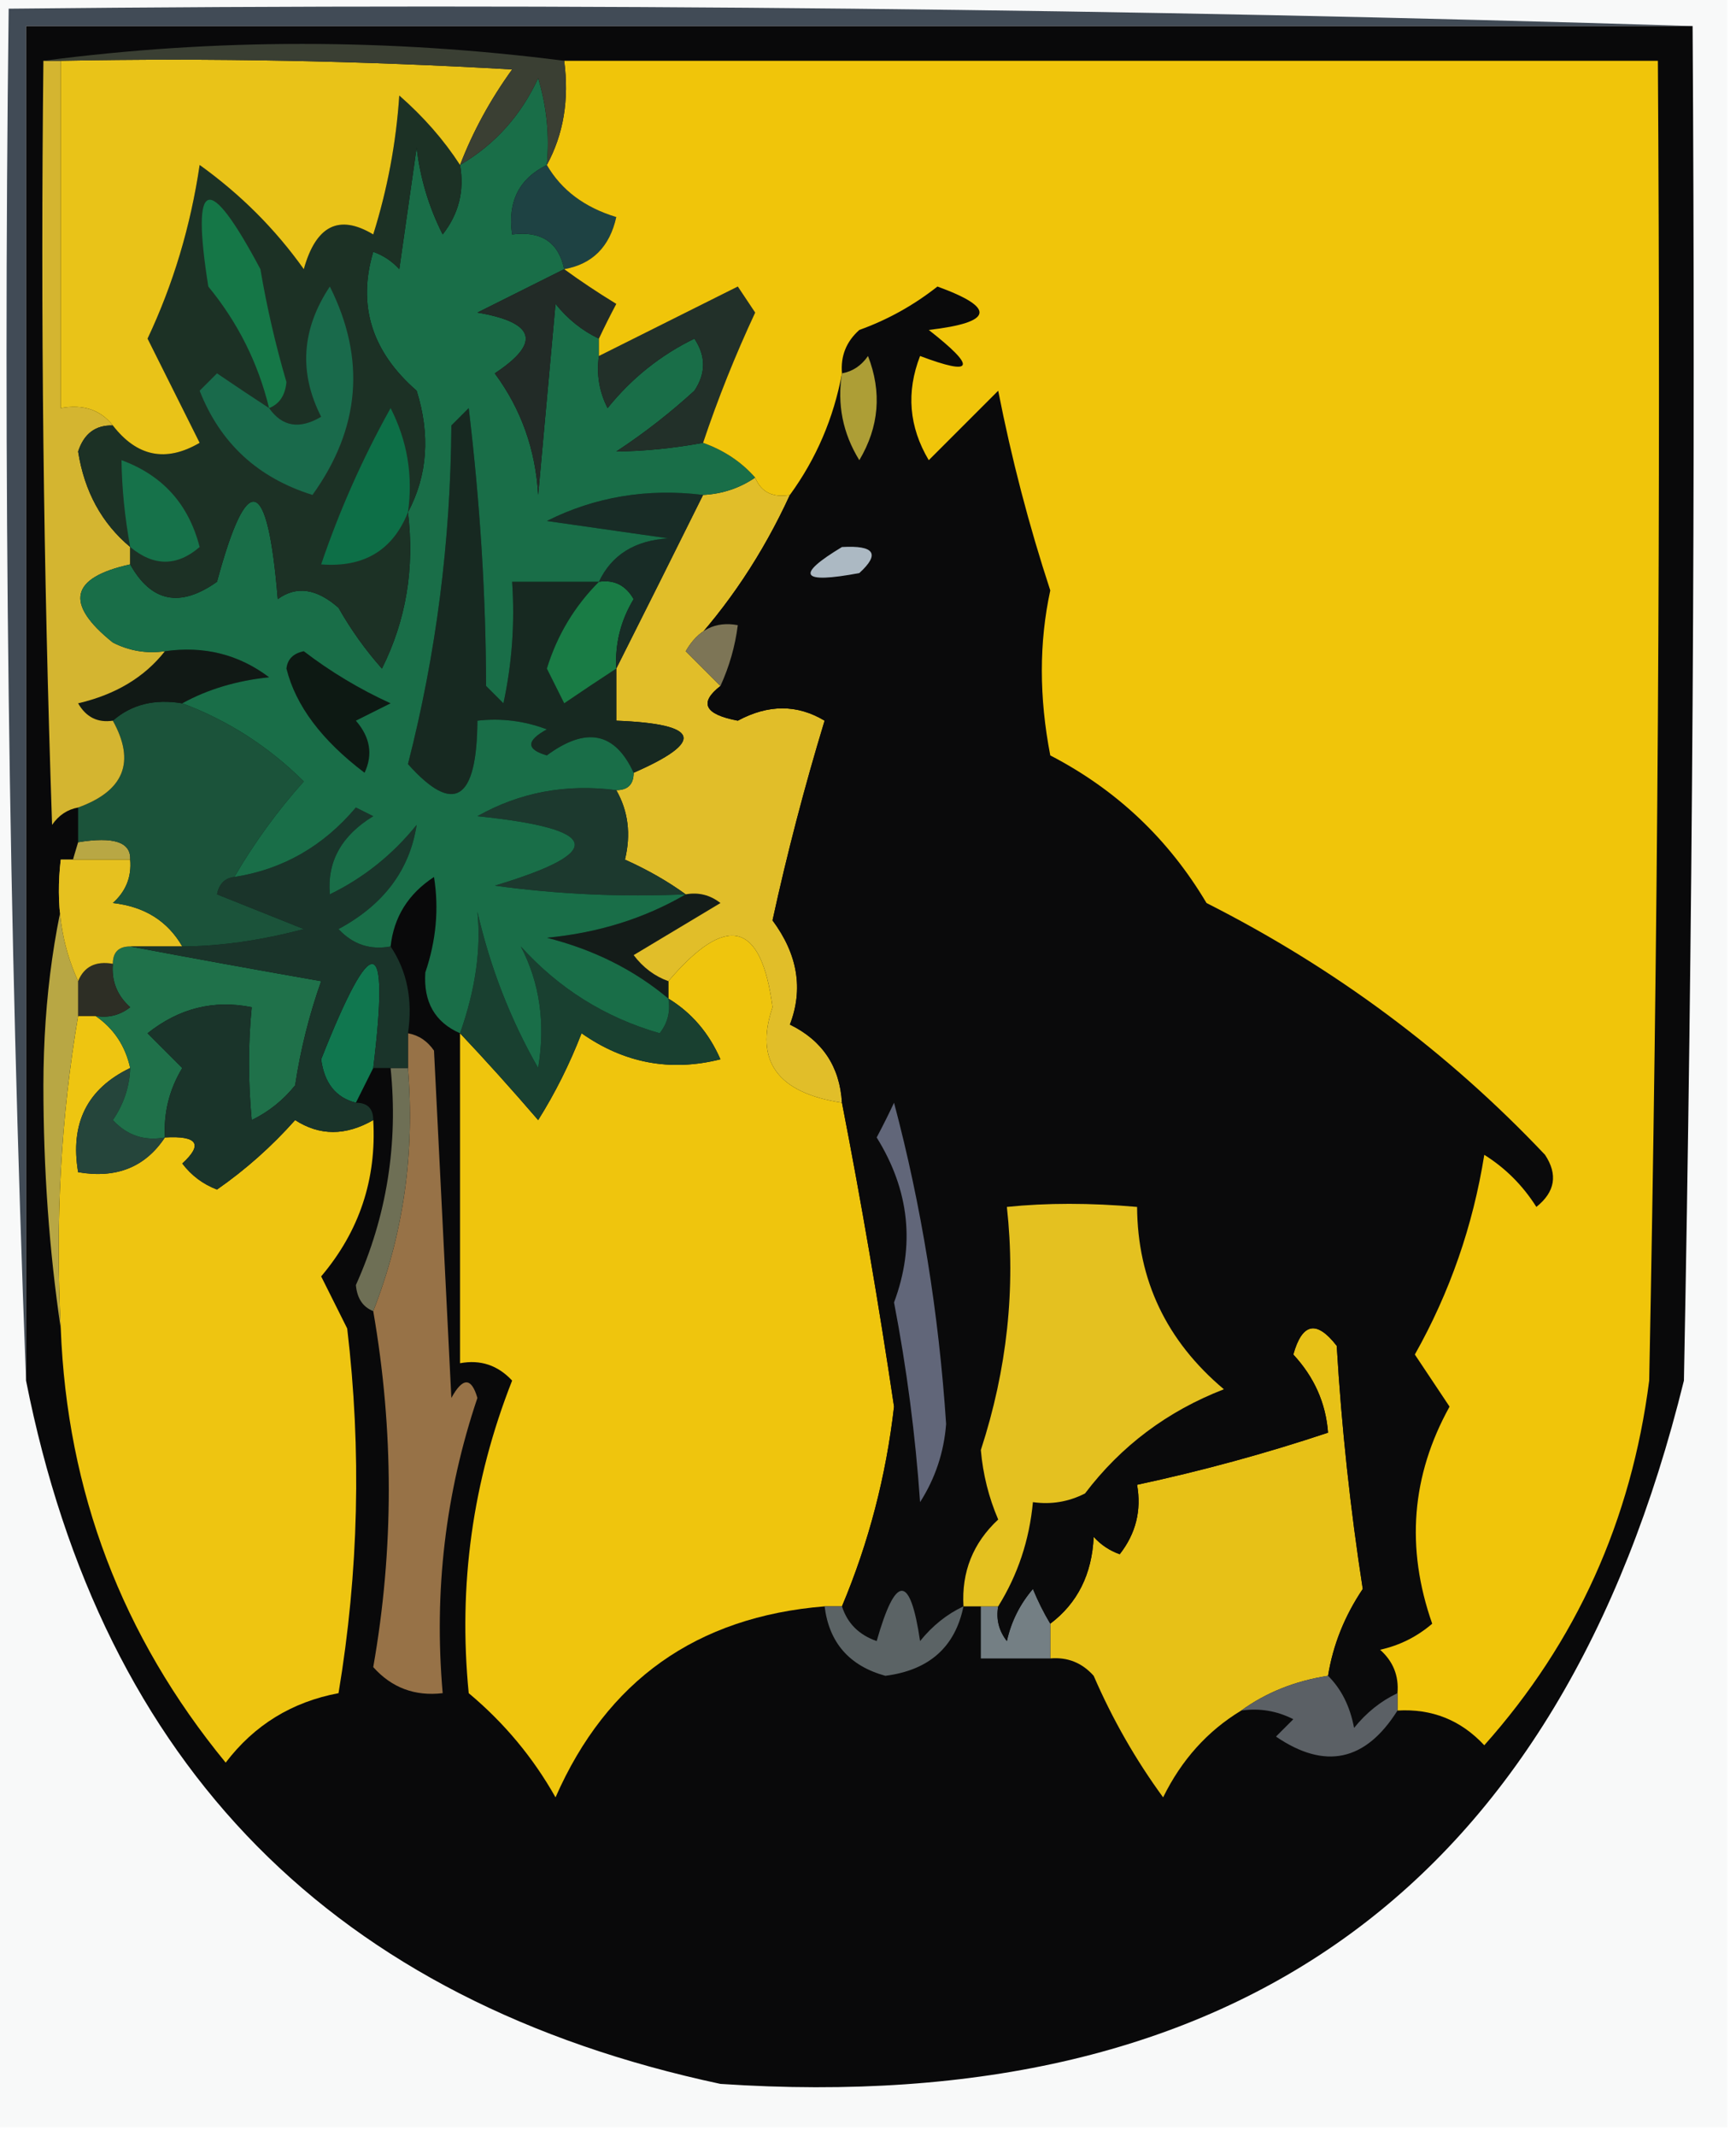 <?xml version="1.0" encoding="UTF-8"?>
<!DOCTYPE svg PUBLIC "-//W3C//DTD SVG 1.1//EN" "http://www.w3.org/Graphics/SVG/1.1/DTD/svg11.dtd">
<svg xmlns="http://www.w3.org/2000/svg" version="1.1" width="100px" height="123px" style="shape-rendering:geometricPrecision; text-rendering:geometricPrecision; image-rendering:optimizeQuality; fill-rule:evenodd; clip-rule:evenodd" xmlns:xlink="http://www.w3.org/1999/xlink">
<g><path style="opacity:1" fill="#f8f9f9" d="M -0.5,-0.5 C 32.833,-0.5 66.167,-0.5 99.5,-0.5C 99.5,40.5 99.5,81.5 99.5,122.5C 66.167,122.5 32.833,122.5 -0.5,122.5C -0.5,81.5 -0.5,40.5 -0.5,-0.5 Z"/></g>
<g><path style="opacity:1" fill="#414b56" d="M 97.5,1.5 C 65.5,1.5 33.5,1.5 1.5,1.5C 1.5,27.5 1.5,53.5 1.5,79.5C 0.502,53.339 0.169,27.005 0.5,0.5C 33.004,0.168 65.338,0.502 97.5,1.5 Z"/></g>
<g><path style="opacity:1" fill="#09090a" d="M 97.5,1.5 C 97.667,27.502 97.5,53.502 97,79.5C 89.856,108.494 71.356,121.994 41.5,120C 19.246,115.246 5.912,101.746 1.5,79.5C 1.5,53.5 1.5,27.5 1.5,1.5C 33.5,1.5 65.5,1.5 97.5,1.5 Z"/></g>
<g><path style="opacity:1" fill="#e7c117" d="M 76.5,96.5 C 74.597,96.796 72.93,97.463 71.5,98.5C 69.559,99.674 68.059,101.341 67,103.5C 65.414,101.33 64.08,98.996 63,96.5C 62.329,95.748 61.496,95.414 60.5,95.5C 60.5,94.833 60.5,94.167 60.5,93.5C 62.067,92.319 62.901,90.653 63,88.5C 63.414,88.957 63.914,89.291 64.5,89.5C 65.429,88.311 65.762,86.978 65.5,85.5C 69.235,84.699 72.901,83.699 76.5,82.5C 76.374,80.8 75.707,79.3 74.5,78C 75.01,76.174 75.844,76.007 77,77.5C 77.28,82.197 77.78,86.863 78.5,91.5C 77.453,93.056 76.786,94.723 76.5,96.5 Z"/></g>
<g><path style="opacity:1" fill="#747f84" d="M 60.5,93.5 C 60.5,94.167 60.5,94.833 60.5,95.5C 59.167,95.5 57.833,95.5 56.5,95.5C 56.5,94.5 56.5,93.5 56.5,92.5C 56.833,92.5 57.167,92.5 57.5,92.5C 57.369,93.239 57.536,93.906 58,94.5C 58.249,93.376 58.749,92.376 59.5,91.5C 59.787,92.2 60.12,92.867 60.5,93.5 Z"/></g>
<g><path style="opacity:1" fill="#977247" d="M 23.5,59.5 C 24.117,59.611 24.617,59.944 25,60.5C 25.333,67.167 25.667,73.833 26,80.5C 26.654,79.304 27.154,79.304 27.5,80.5C 25.654,85.975 24.988,91.642 25.5,97.5C 23.897,97.688 22.563,97.188 21.5,96C 22.694,89.218 22.694,82.384 21.5,75.5C 23.237,71.066 23.904,66.399 23.5,61.5C 23.5,60.833 23.5,60.167 23.5,59.5 Z"/></g>
<g><path style="opacity:1" fill="#eec511" d="M 4.5,58.5 C 4.833,58.5 5.167,58.5 5.5,58.5C 6.551,59.222 7.218,60.222 7.5,61.5C 5.025,62.687 4.025,64.687 4.5,67.5C 6.698,67.88 8.365,67.213 9.5,65.5C 11.379,65.393 11.712,65.893 10.5,67C 11.025,67.692 11.692,68.192 12.5,68.5C 14.149,67.352 15.649,66.019 17,64.5C 18.414,65.413 19.914,65.413 21.5,64.5C 21.698,67.906 20.698,70.906 18.5,73.5C 19,74.5 19.5,75.5 20,76.5C 20.831,83.524 20.664,90.524 19.5,97.5C 16.812,98.005 14.645,99.338 13,101.5C 7.026,94.221 3.859,85.888 3.5,76.5C 3.177,70.31 3.51,64.31 4.5,58.5 Z"/></g>
<g><path style="opacity:1" fill="#25453b" d="M 7.5,61.5 C 7.461,62.583 7.127,63.583 6.5,64.5C 7.325,65.386 8.325,65.719 9.5,65.5C 8.365,67.213 6.698,67.88 4.5,67.5C 4.025,64.687 5.025,62.687 7.5,61.5 Z"/></g>
<g><path style="opacity:1" fill="#6e6f55" d="M 22.5,61.5 C 22.833,61.5 23.167,61.5 23.5,61.5C 23.904,66.399 23.237,71.066 21.5,75.5C 20.903,75.265 20.57,74.765 20.5,74C 22.279,70.044 22.946,65.877 22.5,61.5 Z"/></g>
<g><path style="opacity:1" fill="#efc50d" d="M 48.5,63.5 C 49.617,69.231 50.617,75.064 51.5,81C 51.041,85.003 50.041,88.836 48.5,92.5C 48.167,92.5 47.833,92.5 47.5,92.5C 40.124,93.101 34.957,96.767 32,103.5C 30.71,101.208 29.044,99.208 27,97.5C 26.388,91.286 27.221,85.286 29.5,79.5C 28.675,78.614 27.675,78.281 26.5,78.5C 26.5,72.167 26.5,65.833 26.5,59.5C 27.976,61.062 29.476,62.729 31,64.5C 31.98,62.941 32.813,61.274 33.5,59.5C 35.957,61.225 38.623,61.725 41.5,61C 40.837,59.481 39.837,58.315 38.5,57.5C 38.5,57.167 38.5,56.833 38.5,56.5C 41.859,52.557 43.859,53.057 44.5,58C 43.456,61.098 44.789,62.931 48.5,63.5 Z"/></g>
<g><path style="opacity:1" fill="#194030" d="M 38.5,57.5 C 39.837,58.315 40.837,59.481 41.5,61C 38.623,61.725 35.957,61.225 33.5,59.5C 32.813,61.274 31.98,62.941 31,64.5C 29.476,62.729 27.976,61.062 26.5,59.5C 27.387,56.999 27.72,54.666 27.5,52.5C 28.235,55.702 29.401,58.702 31,61.5C 31.428,58.927 31.094,56.594 30,54.5C 32.195,56.93 34.862,58.597 38,59.5C 38.464,58.906 38.631,58.239 38.5,57.5 Z"/></g>
<g><path style="opacity:1" fill="#10774f" d="M 21.5,61.5 C 21.167,62.167 20.833,62.833 20.5,63.5C 19.351,63.209 18.684,62.376 18.5,61C 21.457,53.518 22.457,53.684 21.5,61.5 Z"/></g>
<g><path style="opacity:1" fill="#1f714a" d="M 7.5,54.5 C 11.021,55.166 14.688,55.833 18.5,56.5C 17.811,58.444 17.311,60.444 17,62.5C 16.311,63.357 15.478,64.023 14.5,64.5C 14.292,62.27 14.292,60.104 14.5,58C 12.316,57.558 10.316,58.058 8.5,59.5C 9.167,60.167 9.833,60.833 10.5,61.5C 9.754,62.736 9.421,64.07 9.5,65.5C 8.325,65.719 7.325,65.386 6.5,64.5C 7.127,63.583 7.461,62.583 7.5,61.5C 7.218,60.222 6.551,59.222 5.5,58.5C 6.239,58.631 6.906,58.464 7.5,58C 6.748,57.329 6.414,56.496 6.5,55.5C 6.5,54.833 6.833,54.5 7.5,54.5 Z"/></g>
<g><path style="opacity:1" fill="#2d2e25" d="M 6.5,55.5 C 6.414,56.496 6.748,57.329 7.5,58C 6.906,58.464 6.239,58.631 5.5,58.5C 5.167,58.5 4.833,58.5 4.5,58.5C 4.5,57.833 4.5,57.167 4.5,56.5C 4.842,55.662 5.508,55.328 6.5,55.5 Z"/></g>
<g><path style="opacity:1" fill="#b8a744" d="M 4.5,48.5 C 6.548,48.16 7.548,48.493 7.5,49.5C 6.167,49.5 4.833,49.5 3.5,49.5C 3.198,52.059 3.532,54.393 4.5,56.5C 4.5,57.167 4.5,57.833 4.5,58.5C 3.51,64.31 3.177,70.31 3.5,76.5C 2.834,72.012 2.501,67.346 2.5,62.5C 2.507,57.449 3.173,52.782 4.5,48.5 Z"/></g>
<g><path style="opacity:1" fill="#e6c11f" d="M 7.5,49.5 C 7.586,50.496 7.252,51.329 6.5,52C 8.32,52.2 9.653,53.034 10.5,54.5C 9.5,54.5 8.5,54.5 7.5,54.5C 6.833,54.5 6.5,54.833 6.5,55.5C 5.508,55.328 4.842,55.662 4.5,56.5C 3.532,54.393 3.198,52.059 3.5,49.5C 4.833,49.5 6.167,49.5 7.5,49.5 Z"/></g>
<g><path style="opacity:1" fill="#141c19" d="M 39.5,51.5 C 40.239,51.369 40.906,51.536 41.5,52C 39.833,53 38.167,54 36.5,55C 37.044,55.717 37.711,56.217 38.5,56.5C 38.5,56.833 38.5,57.167 38.5,57.5C 36.529,55.848 34.196,54.681 31.5,54C 34.457,53.721 37.123,52.887 39.5,51.5 Z"/></g>
<g><path style="opacity:1" fill="#1a342a" d="M 22.5,54.5 C 23.451,55.919 23.785,57.585 23.5,59.5C 23.5,60.167 23.5,60.833 23.5,61.5C 23.167,61.5 22.833,61.5 22.5,61.5C 22.167,61.5 21.833,61.5 21.5,61.5C 22.457,53.684 21.457,53.518 18.5,61C 18.684,62.376 19.351,63.209 20.5,63.5C 21.167,63.5 21.5,63.833 21.5,64.5C 19.914,65.413 18.414,65.413 17,64.5C 15.649,66.019 14.149,67.352 12.5,68.5C 11.692,68.192 11.025,67.692 10.5,67C 11.712,65.893 11.379,65.393 9.5,65.5C 9.421,64.07 9.754,62.736 10.5,61.5C 9.833,60.833 9.167,60.167 8.5,59.5C 10.316,58.058 12.316,57.558 14.5,58C 14.292,60.104 14.292,62.27 14.5,64.5C 15.478,64.023 16.311,63.357 17,62.5C 17.311,60.444 17.811,58.444 18.5,56.5C 14.688,55.833 11.021,55.166 7.5,54.5C 8.5,54.5 9.5,54.5 10.5,54.5C 12.71,54.486 15.044,54.153 17.5,53.5C 15.833,52.833 14.167,52.167 12.5,51.5C 12.624,50.893 12.957,50.56 13.5,50.5C 16.285,50.067 18.619,48.734 20.5,46.5C 20.833,46.667 21.167,46.833 21.5,47C 19.671,48.113 18.837,49.613 19,51.5C 20.955,50.547 22.622,49.213 24,47.5C 23.599,50.101 22.099,52.101 19.5,53.5C 20.325,54.386 21.325,54.719 22.5,54.5 Z"/></g>
<g><path style="opacity:1" fill="#e1be29" d="M 43.5,27.5 C 43.842,28.338 44.508,28.672 45.5,28.5C 43.939,31.899 41.939,34.899 39.5,37.5C 40.167,38.167 40.833,38.833 41.5,39.5C 40.249,40.472 40.582,41.139 42.5,41.5C 44.258,40.554 45.925,40.554 47.5,41.5C 46.338,45.322 45.338,49.156 44.5,53C 45.952,54.958 46.285,56.958 45.5,59C 47.376,59.918 48.376,61.418 48.5,63.5C 44.789,62.931 43.456,61.098 44.5,58C 43.859,53.057 41.859,52.557 38.5,56.5C 37.711,56.217 37.044,55.717 36.5,55C 38.167,54 39.833,53 41.5,52C 40.906,51.536 40.239,51.369 39.5,51.5C 38.469,50.752 37.302,50.085 36,49.5C 36.355,48.041 36.189,46.707 35.5,45.5C 36.167,45.5 36.5,45.167 36.5,44.5C 40.643,42.686 40.309,41.686 35.5,41.5C 35.5,40.5 35.5,39.5 35.5,38.5C 37.159,35.205 38.826,31.872 40.5,28.5C 41.609,28.443 42.609,28.11 43.5,27.5 Z"/></g>
<g><path style="opacity:1" fill="#1c392e" d="M 35.5,45.5 C 36.189,46.707 36.355,48.041 36,49.5C 37.302,50.085 38.469,50.752 39.5,51.5C 35.818,51.665 32.152,51.499 28.5,51C 34.961,49.063 34.627,47.73 27.5,47C 29.937,45.625 32.603,45.125 35.5,45.5 Z"/></g>
<g><path style="opacity:1" fill="#1b533a" d="M 10.5,40.5 C 13.146,41.491 15.479,42.991 17.5,45C 15.995,46.677 14.662,48.511 13.5,50.5C 12.957,50.56 12.624,50.893 12.5,51.5C 14.167,52.167 15.833,52.833 17.5,53.5C 15.044,54.153 12.71,54.486 10.5,54.5C 9.653,53.034 8.32,52.2 6.5,52C 7.252,51.329 7.586,50.496 7.5,49.5C 7.548,48.493 6.548,48.16 4.5,48.5C 4.5,47.833 4.5,47.167 4.5,46.5C 7.15,45.543 7.817,43.876 6.5,41.5C 7.568,40.566 8.901,40.232 10.5,40.5 Z"/></g>
<g><path style="opacity:1" fill="#0a0a0b" d="M 80.5,97.5 C 79.542,97.953 78.708,98.62 78,99.5C 77.768,98.263 77.268,97.263 76.5,96.5C 76.786,94.723 77.453,93.056 78.5,91.5C 77.78,86.863 77.28,82.197 77,77.5C 75.844,76.007 75.01,76.174 74.5,78C 75.707,79.3 76.374,80.8 76.5,82.5C 72.901,83.699 69.235,84.699 65.5,85.5C 65.762,86.978 65.429,88.311 64.5,89.5C 63.914,89.291 63.414,88.957 63,88.5C 62.901,90.653 62.067,92.319 60.5,93.5C 60.12,92.867 59.787,92.2 59.5,91.5C 58.749,92.376 58.249,93.376 58,94.5C 57.536,93.906 57.369,93.239 57.5,92.5C 58.63,90.685 59.296,88.685 59.5,86.5C 60.552,86.65 61.552,86.483 62.5,86C 64.577,83.262 67.243,81.262 70.5,80C 67.195,77.219 65.528,73.719 65.5,69.5C 62.788,69.263 60.288,69.263 58,69.5C 58.516,74.181 58.016,78.848 56.5,83.5C 56.621,84.894 56.954,86.228 57.5,87.5C 56.05,88.85 55.383,90.516 55.5,92.5C 54.542,92.953 53.708,93.62 53,94.5C 52.431,90.639 51.598,90.639 50.5,94.5C 49.478,94.144 48.811,93.478 48.5,92.5C 50.041,88.836 51.041,85.003 51.5,81C 50.617,75.064 49.617,69.231 48.5,63.5C 48.376,61.418 47.376,59.918 45.5,59C 46.285,56.958 45.952,54.958 44.5,53C 45.338,49.156 46.338,45.322 47.5,41.5C 45.925,40.554 44.258,40.554 42.5,41.5C 40.582,41.139 40.249,40.472 41.5,39.5C 42.014,38.375 42.347,37.209 42.5,36C 41.212,35.761 40.212,36.261 39.5,37.5C 41.939,34.899 43.939,31.899 45.5,28.5C 47.02,26.412 48.02,24.078 48.5,21.5C 48.414,20.504 48.748,19.671 49.5,19C 51.129,18.415 52.629,17.581 54,16.5C 57.389,17.732 57.223,18.566 53.5,19C 56.277,21.173 56.11,21.673 53,20.5C 52.192,22.579 52.359,24.579 53.5,26.5C 54.833,25.167 56.167,23.833 57.5,22.5C 58.271,26.424 59.271,30.257 60.5,34C 59.852,36.988 59.852,40.155 60.5,43.5C 64.308,45.474 67.308,48.308 69.5,52C 76.894,55.741 83.394,60.574 89,66.5C 89.749,67.635 89.583,68.635 88.5,69.5C 87.719,68.263 86.719,67.263 85.5,66.5C 84.849,70.586 83.516,74.419 81.5,78C 82.167,79 82.833,80 83.5,81C 81.301,84.968 80.968,89.134 82.5,93.5C 81.624,94.251 80.624,94.751 79.5,95C 80.252,95.671 80.586,96.504 80.5,97.5 Z"/></g>
<g><path style="opacity:1" fill="#e4c120" d="M 57.5,92.5 C 57.167,92.5 56.833,92.5 56.5,92.5C 56.167,92.5 55.833,92.5 55.5,92.5C 55.383,90.516 56.05,88.85 57.5,87.5C 56.954,86.228 56.621,84.894 56.5,83.5C 58.016,78.848 58.516,74.181 58,69.5C 60.288,69.263 62.788,69.263 65.5,69.5C 65.528,73.719 67.195,77.219 70.5,80C 67.243,81.262 64.577,83.262 62.5,86C 61.552,86.483 60.552,86.65 59.5,86.5C 59.296,88.685 58.63,90.685 57.5,92.5 Z"/></g>
<g><path style="opacity:1" fill="#616679" d="M 51.5,63.5 C 53.075,69.429 54.075,75.596 54.5,82C 54.375,83.627 53.875,85.127 53,86.5C 52.73,82.627 52.23,78.794 51.5,75C 52.726,71.714 52.393,68.548 50.5,65.5C 50.863,64.817 51.196,64.15 51.5,63.5 Z"/></g>
<g><path style="opacity:1" fill="#172921" d="M 34.5,33.5 C 33.092,34.911 32.092,36.578 31.5,38.5C 31.833,39.167 32.167,39.833 32.5,40.5C 33.518,39.807 34.518,39.141 35.5,38.5C 35.5,39.5 35.5,40.5 35.5,41.5C 40.309,41.686 40.643,42.686 36.5,44.5C 35.428,42.16 33.761,41.827 31.5,43.5C 30.304,43.154 30.304,42.654 31.5,42C 30.207,41.51 28.873,41.343 27.5,41.5C 27.473,46.118 26.14,46.952 23.5,44C 25.126,37.658 25.959,31.158 26,24.5C 26.333,24.167 26.667,23.833 27,23.5C 27.656,28.995 27.99,34.329 28,39.5C 28.333,39.833 28.667,40.167 29,40.5C 29.497,38.19 29.663,35.857 29.5,33.5C 31.167,33.5 32.833,33.5 34.5,33.5 Z"/></g>
<g><path style="opacity:1" fill="#7d7556" d="M 41.5,39.5 C 40.833,38.833 40.167,38.167 39.5,37.5C 40.212,36.261 41.212,35.761 42.5,36C 42.347,37.209 42.014,38.375 41.5,39.5 Z"/></g>
<g><path style="opacity:1" fill="#111915" d="M 9.5,37.5 C 11.751,37.181 13.751,37.681 15.5,39C 13.618,39.198 11.952,39.698 10.5,40.5C 8.901,40.232 7.568,40.566 6.5,41.5C 5.624,41.631 4.957,41.297 4.5,40.5C 6.655,39.999 8.322,38.999 9.5,37.5 Z"/></g>
<g><path style="opacity:1" fill="#197c45" d="M 34.5,33.5 C 35.376,33.369 36.043,33.703 36.5,34.5C 35.754,35.736 35.421,37.069 35.5,38.5C 34.518,39.141 33.518,39.807 32.5,40.5C 32.167,39.833 31.833,39.167 31.5,38.5C 32.092,36.578 33.092,34.911 34.5,33.5 Z"/></g>
<g><path style="opacity:1" fill="#acb9c3" d="M 48.5,31.5 C 50.379,31.393 50.712,31.893 49.5,33C 46.125,33.632 45.791,33.132 48.5,31.5 Z"/></g>
<g><path style="opacity:1" fill="#182c26" d="M 40.5,28.5 C 38.826,31.872 37.159,35.205 35.5,38.5C 35.421,37.069 35.754,35.736 36.5,34.5C 36.043,33.703 35.376,33.369 34.5,33.5C 35.23,31.955 36.563,31.122 38.5,31C 36.167,30.667 33.833,30.333 31.5,30C 34.278,28.608 37.278,28.108 40.5,28.5 Z"/></g>
<g><path style="opacity:1" fill="#d4b530" d="M 2.5,3.5 C 2.833,3.5 3.167,3.5 3.5,3.5C 3.5,10.167 3.5,16.833 3.5,23.5C 4.791,23.263 5.791,23.596 6.5,24.5C 5.503,24.47 4.836,24.97 4.5,26C 4.859,28.296 5.859,30.13 7.5,31.5C 7.5,31.833 7.5,32.167 7.5,32.5C 4.04,33.26 3.707,34.76 6.5,37C 7.448,37.483 8.448,37.65 9.5,37.5C 8.322,38.999 6.655,39.999 4.5,40.5C 4.957,41.297 5.624,41.631 6.5,41.5C 7.817,43.876 7.15,45.543 4.5,46.5C 3.883,46.611 3.383,46.944 3,47.5C 2.5,32.837 2.333,18.171 2.5,3.5 Z"/></g>
<g><path style="opacity:1" fill="#196e48" d="M 31.5,9.5 C 29.896,10.287 29.229,11.62 29.5,13.5C 31.179,13.285 32.179,13.952 32.5,15.5C 30.86,16.32 29.193,17.153 27.5,18C 30.844,18.57 31.177,19.736 28.5,21.5C 30.015,23.547 30.849,25.881 31,28.5C 31.333,24.833 31.667,21.167 32,17.5C 32.708,18.381 33.542,19.047 34.5,19.5C 34.5,19.833 34.5,20.167 34.5,20.5C 34.35,21.552 34.517,22.552 35,23.5C 36.378,21.787 38.045,20.453 40,19.5C 40.667,20.5 40.667,21.5 40,22.5C 38.59,23.788 37.09,24.954 35.5,26C 37.108,25.981 38.774,25.815 40.5,25.5C 41.709,25.932 42.709,26.599 43.5,27.5C 42.609,28.11 41.609,28.443 40.5,28.5C 37.278,28.108 34.278,28.608 31.5,30C 33.833,30.333 36.167,30.667 38.5,31C 36.563,31.122 35.23,31.955 34.5,33.5C 32.833,33.5 31.167,33.5 29.5,33.5C 29.663,35.857 29.497,38.19 29,40.5C 28.667,40.167 28.333,39.833 28,39.5C 27.99,34.329 27.656,28.995 27,23.5C 26.667,23.833 26.333,24.167 26,24.5C 25.959,31.158 25.126,37.658 23.5,44C 26.14,46.952 27.473,46.118 27.5,41.5C 28.873,41.343 30.207,41.51 31.5,42C 30.304,42.654 30.304,43.154 31.5,43.5C 33.761,41.827 35.428,42.16 36.5,44.5C 36.5,45.167 36.167,45.5 35.5,45.5C 32.603,45.125 29.937,45.625 27.5,47C 34.627,47.73 34.961,49.063 28.5,51C 32.152,51.499 35.818,51.665 39.5,51.5C 37.123,52.887 34.457,53.721 31.5,54C 34.196,54.681 36.529,55.848 38.5,57.5C 38.631,58.239 38.464,58.906 38,59.5C 34.862,58.597 32.195,56.93 30,54.5C 31.094,56.594 31.428,58.927 31,61.5C 29.401,58.702 28.235,55.702 27.5,52.5C 27.72,54.666 27.387,56.999 26.5,59.5C 25.053,58.866 24.387,57.699 24.5,56C 25.125,54.16 25.292,52.326 25,50.5C 23.519,51.471 22.685,52.804 22.5,54.5C 21.325,54.719 20.325,54.386 19.5,53.5C 22.099,52.101 23.599,50.101 24,47.5C 22.622,49.213 20.955,50.547 19,51.5C 18.837,49.613 19.671,48.113 21.5,47C 21.167,46.833 20.833,46.667 20.5,46.5C 18.619,48.734 16.285,50.067 13.5,50.5C 14.662,48.511 15.995,46.677 17.5,45C 15.479,42.991 13.146,41.491 10.5,40.5C 11.952,39.698 13.618,39.198 15.5,39C 13.751,37.681 11.751,37.181 9.5,37.5C 8.448,37.65 7.448,37.483 6.5,37C 3.707,34.76 4.04,33.26 7.5,32.5C 8.713,34.676 10.38,35.009 12.5,33.5C 14.248,27.032 15.415,27.365 16,34.5C 17.073,33.72 18.24,33.887 19.5,35C 20.211,36.255 21.044,37.421 22,38.5C 23.392,35.722 23.892,32.722 23.5,29.5C 24.629,27.372 24.796,25.038 24,22.5C 21.413,20.249 20.58,17.582 21.5,14.5C 22.086,14.709 22.586,15.043 23,15.5C 23.333,13.167 23.667,10.833 24,8.5C 24.202,10.256 24.702,11.922 25.5,13.5C 26.429,12.311 26.762,10.978 26.5,9.5C 28.504,8.327 30.004,6.66 31,4.5C 31.494,6.134 31.66,7.801 31.5,9.5 Z"/></g>
<g><path style="opacity:1" fill="#0d1913" d="M 16.5,38.5 C 16.56,37.957 16.893,37.624 17.5,37.5C 19.046,38.684 20.713,39.684 22.5,40.5C 21.833,40.833 21.167,41.167 20.5,41.5C 21.326,42.451 21.492,43.451 21,44.5C 18.529,42.63 17.029,40.63 16.5,38.5 Z"/></g>
<g><path style="opacity:1" fill="#1c3125" d="M 26.5,9.5 C 26.762,10.978 26.429,12.311 25.5,13.5C 24.702,11.922 24.202,10.256 24,8.5C 23.667,10.833 23.333,13.167 23,15.5C 22.586,15.043 22.086,14.709 21.5,14.5C 20.58,17.582 21.413,20.249 24,22.5C 24.796,25.038 24.629,27.372 23.5,29.5C 23.892,32.722 23.392,35.722 22,38.5C 21.044,37.421 20.211,36.255 19.5,35C 18.24,33.887 17.073,33.72 16,34.5C 15.415,27.365 14.248,27.032 12.5,33.5C 10.38,35.009 8.713,34.676 7.5,32.5C 7.5,32.167 7.5,31.833 7.5,31.5C 5.859,30.13 4.859,28.296 4.5,26C 4.836,24.97 5.503,24.47 6.5,24.5C 7.895,26.3 9.561,26.634 11.5,25.5C 10.5,23.5 9.5,21.5 8.5,19.5C 9.978,16.368 10.978,13.034 11.5,9.5C 13.861,11.194 15.861,13.194 17.5,15.5C 18.2,12.985 19.533,12.318 21.5,13.5C 22.318,10.893 22.818,8.226 23,5.5C 24.405,6.731 25.571,8.064 26.5,9.5 Z"/></g>
<g><path style="opacity:1" fill="#16724a" d="M 7.5,31.5 C 7.185,29.774 7.019,28.108 7,26.5C 9.368,27.369 10.868,29.035 11.5,31.5C 10.192,32.626 8.858,32.626 7.5,31.5 Z"/></g>
<g><path style="opacity:1" fill="#0d6f47" d="M 23.5,29.5 C 22.625,31.69 20.959,32.69 18.5,32.5C 19.556,29.388 20.889,26.388 22.5,23.5C 23.466,25.396 23.799,27.396 23.5,29.5 Z"/></g>
<g><path style="opacity:1" fill="#196a4b" d="M 15.5,23.5 C 16.251,24.573 17.251,24.74 18.5,24C 17.203,21.455 17.369,18.955 19,16.5C 21.086,20.666 20.753,24.666 18,28.5C 14.853,27.518 12.686,25.518 11.5,22.5C 11.833,22.167 12.167,21.833 12.5,21.5C 13.518,22.192 14.518,22.859 15.5,23.5 Z"/></g>
<g><path style="opacity:1" fill="#223029" d="M 40.5,25.5 C 38.774,25.815 37.108,25.981 35.5,26C 37.09,24.954 38.59,23.788 40,22.5C 40.667,21.5 40.667,20.5 40,19.5C 38.045,20.453 36.378,21.787 35,23.5C 34.517,22.552 34.35,21.552 34.5,20.5C 37.114,19.193 39.78,17.86 42.5,16.5C 42.833,17 43.167,17.5 43.5,18C 42.349,20.465 41.349,22.965 40.5,25.5 Z"/></g>
<g><path style="opacity:1" fill="#222b27" d="M 32.5,15.5 C 33.398,16.158 34.398,16.824 35.5,17.5C 35.137,18.183 34.804,18.85 34.5,19.5C 33.542,19.047 32.708,18.381 32,17.5C 31.667,21.167 31.333,24.833 31,28.5C 30.849,25.881 30.015,23.547 28.5,21.5C 31.177,19.736 30.844,18.57 27.5,18C 29.193,17.153 30.86,16.32 32.5,15.5 Z"/></g>
<g><path style="opacity:1" fill="#157747" d="M 15.5,23.5 C 14.872,20.91 13.705,18.577 12,16.5C 10.996,10.189 11.996,9.856 15,15.5C 15.373,17.698 15.873,19.865 16.5,22C 16.43,22.765 16.097,23.265 15.5,23.5 Z"/></g>
<g><path style="opacity:1" fill="#1e4243" d="M 31.5,9.5 C 32.335,10.943 33.668,11.943 35.5,12.5C 35.121,14.213 34.121,15.213 32.5,15.5C 32.179,13.952 31.179,13.285 29.5,13.5C 29.229,11.62 29.896,10.287 31.5,9.5 Z"/></g>
<g><path style="opacity:1" fill="#f0c50a" d="M 32.5,3.5 C 53.5,3.5 74.5,3.5 95.5,3.5C 95.667,28.835 95.5,54.169 95,79.5C 93.968,87.557 90.802,94.557 85.5,100.5C 84.15,99.05 82.484,98.383 80.5,98.5C 80.5,98.167 80.5,97.833 80.5,97.5C 80.586,96.504 80.252,95.671 79.5,95C 80.624,94.751 81.624,94.251 82.5,93.5C 80.968,89.134 81.301,84.968 83.5,81C 82.833,80 82.167,79 81.5,78C 83.516,74.419 84.849,70.586 85.5,66.5C 86.719,67.263 87.719,68.263 88.5,69.5C 89.583,68.635 89.749,67.635 89,66.5C 83.394,60.574 76.894,55.741 69.5,52C 67.308,48.308 64.308,45.474 60.5,43.5C 59.852,40.155 59.852,36.988 60.5,34C 59.271,30.257 58.271,26.424 57.5,22.5C 56.167,23.833 54.833,25.167 53.5,26.5C 52.359,24.579 52.192,22.579 53,20.5C 56.11,21.673 56.277,21.173 53.5,19C 57.223,18.566 57.389,17.732 54,16.5C 52.629,17.581 51.129,18.415 49.5,19C 48.748,19.671 48.414,20.504 48.5,21.5C 48.02,24.078 47.02,26.412 45.5,28.5C 44.508,28.672 43.842,28.338 43.5,27.5C 42.709,26.599 41.709,25.932 40.5,25.5C 41.349,22.965 42.349,20.465 43.5,18C 43.167,17.5 42.833,17 42.5,16.5C 39.78,17.86 37.114,19.193 34.5,20.5C 34.5,20.167 34.5,19.833 34.5,19.5C 34.804,18.85 35.137,18.183 35.5,17.5C 34.398,16.824 33.398,16.158 32.5,15.5C 34.121,15.213 35.121,14.213 35.5,12.5C 33.668,11.943 32.335,10.943 31.5,9.5C 32.461,7.735 32.795,5.735 32.5,3.5 Z"/></g>
<g><path style="opacity:1" fill="#ad9e36" d="M 48.5,21.5 C 49.117,21.389 49.617,21.056 50,20.5C 50.808,22.579 50.641,24.579 49.5,26.5C 48.548,24.955 48.215,23.288 48.5,21.5 Z"/></g>
<g><path style="opacity:1" fill="#e9c318" d="M 3.5,3.5 C 12.173,3.334 20.84,3.5 29.5,4C 28.242,5.741 27.242,7.574 26.5,9.5C 25.571,8.064 24.405,6.731 23,5.5C 22.818,8.226 22.318,10.893 21.5,13.5C 19.533,12.318 18.2,12.985 17.5,15.5C 15.861,13.194 13.861,11.194 11.5,9.5C 10.978,13.034 9.978,16.368 8.5,19.5C 9.5,21.5 10.5,23.5 11.5,25.5C 9.561,26.634 7.895,26.3 6.5,24.5C 5.791,23.596 4.791,23.263 3.5,23.5C 3.5,16.833 3.5,10.167 3.5,3.5 Z"/></g>
<g><path style="opacity:1" fill="#3a3f33" d="M 2.5,3.5 C 12.372,2.205 22.372,2.205 32.5,3.5C 32.795,5.735 32.461,7.735 31.5,9.5C 31.66,7.801 31.494,6.134 31,4.5C 30.004,6.66 28.504,8.327 26.5,9.5C 27.242,7.574 28.242,5.741 29.5,4C 20.84,3.5 12.173,3.334 3.5,3.5C 3.167,3.5 2.833,3.5 2.5,3.5 Z"/></g>
<g><path style="opacity:1" fill="#5b6365" d="M 55.5,92.5 C 55.021,94.844 53.521,96.178 51,96.5C 48.926,95.928 47.76,94.595 47.5,92.5C 47.833,92.5 48.167,92.5 48.5,92.5C 48.811,93.478 49.478,94.144 50.5,94.5C 51.598,90.639 52.431,90.639 53,94.5C 53.708,93.62 54.542,92.953 55.5,92.5 Z"/></g>
<g><path style="opacity:1" fill="#5b6065" d="M 76.5,96.5 C 77.268,97.263 77.768,98.263 78,99.5C 78.708,98.62 79.542,97.953 80.5,97.5C 80.5,97.833 80.5,98.167 80.5,98.5C 78.659,101.426 76.325,101.926 73.5,100C 73.833,99.667 74.167,99.333 74.5,99C 73.552,98.517 72.552,98.35 71.5,98.5C 72.93,97.463 74.597,96.796 76.5,96.5 Z"/></g>
</svg>
